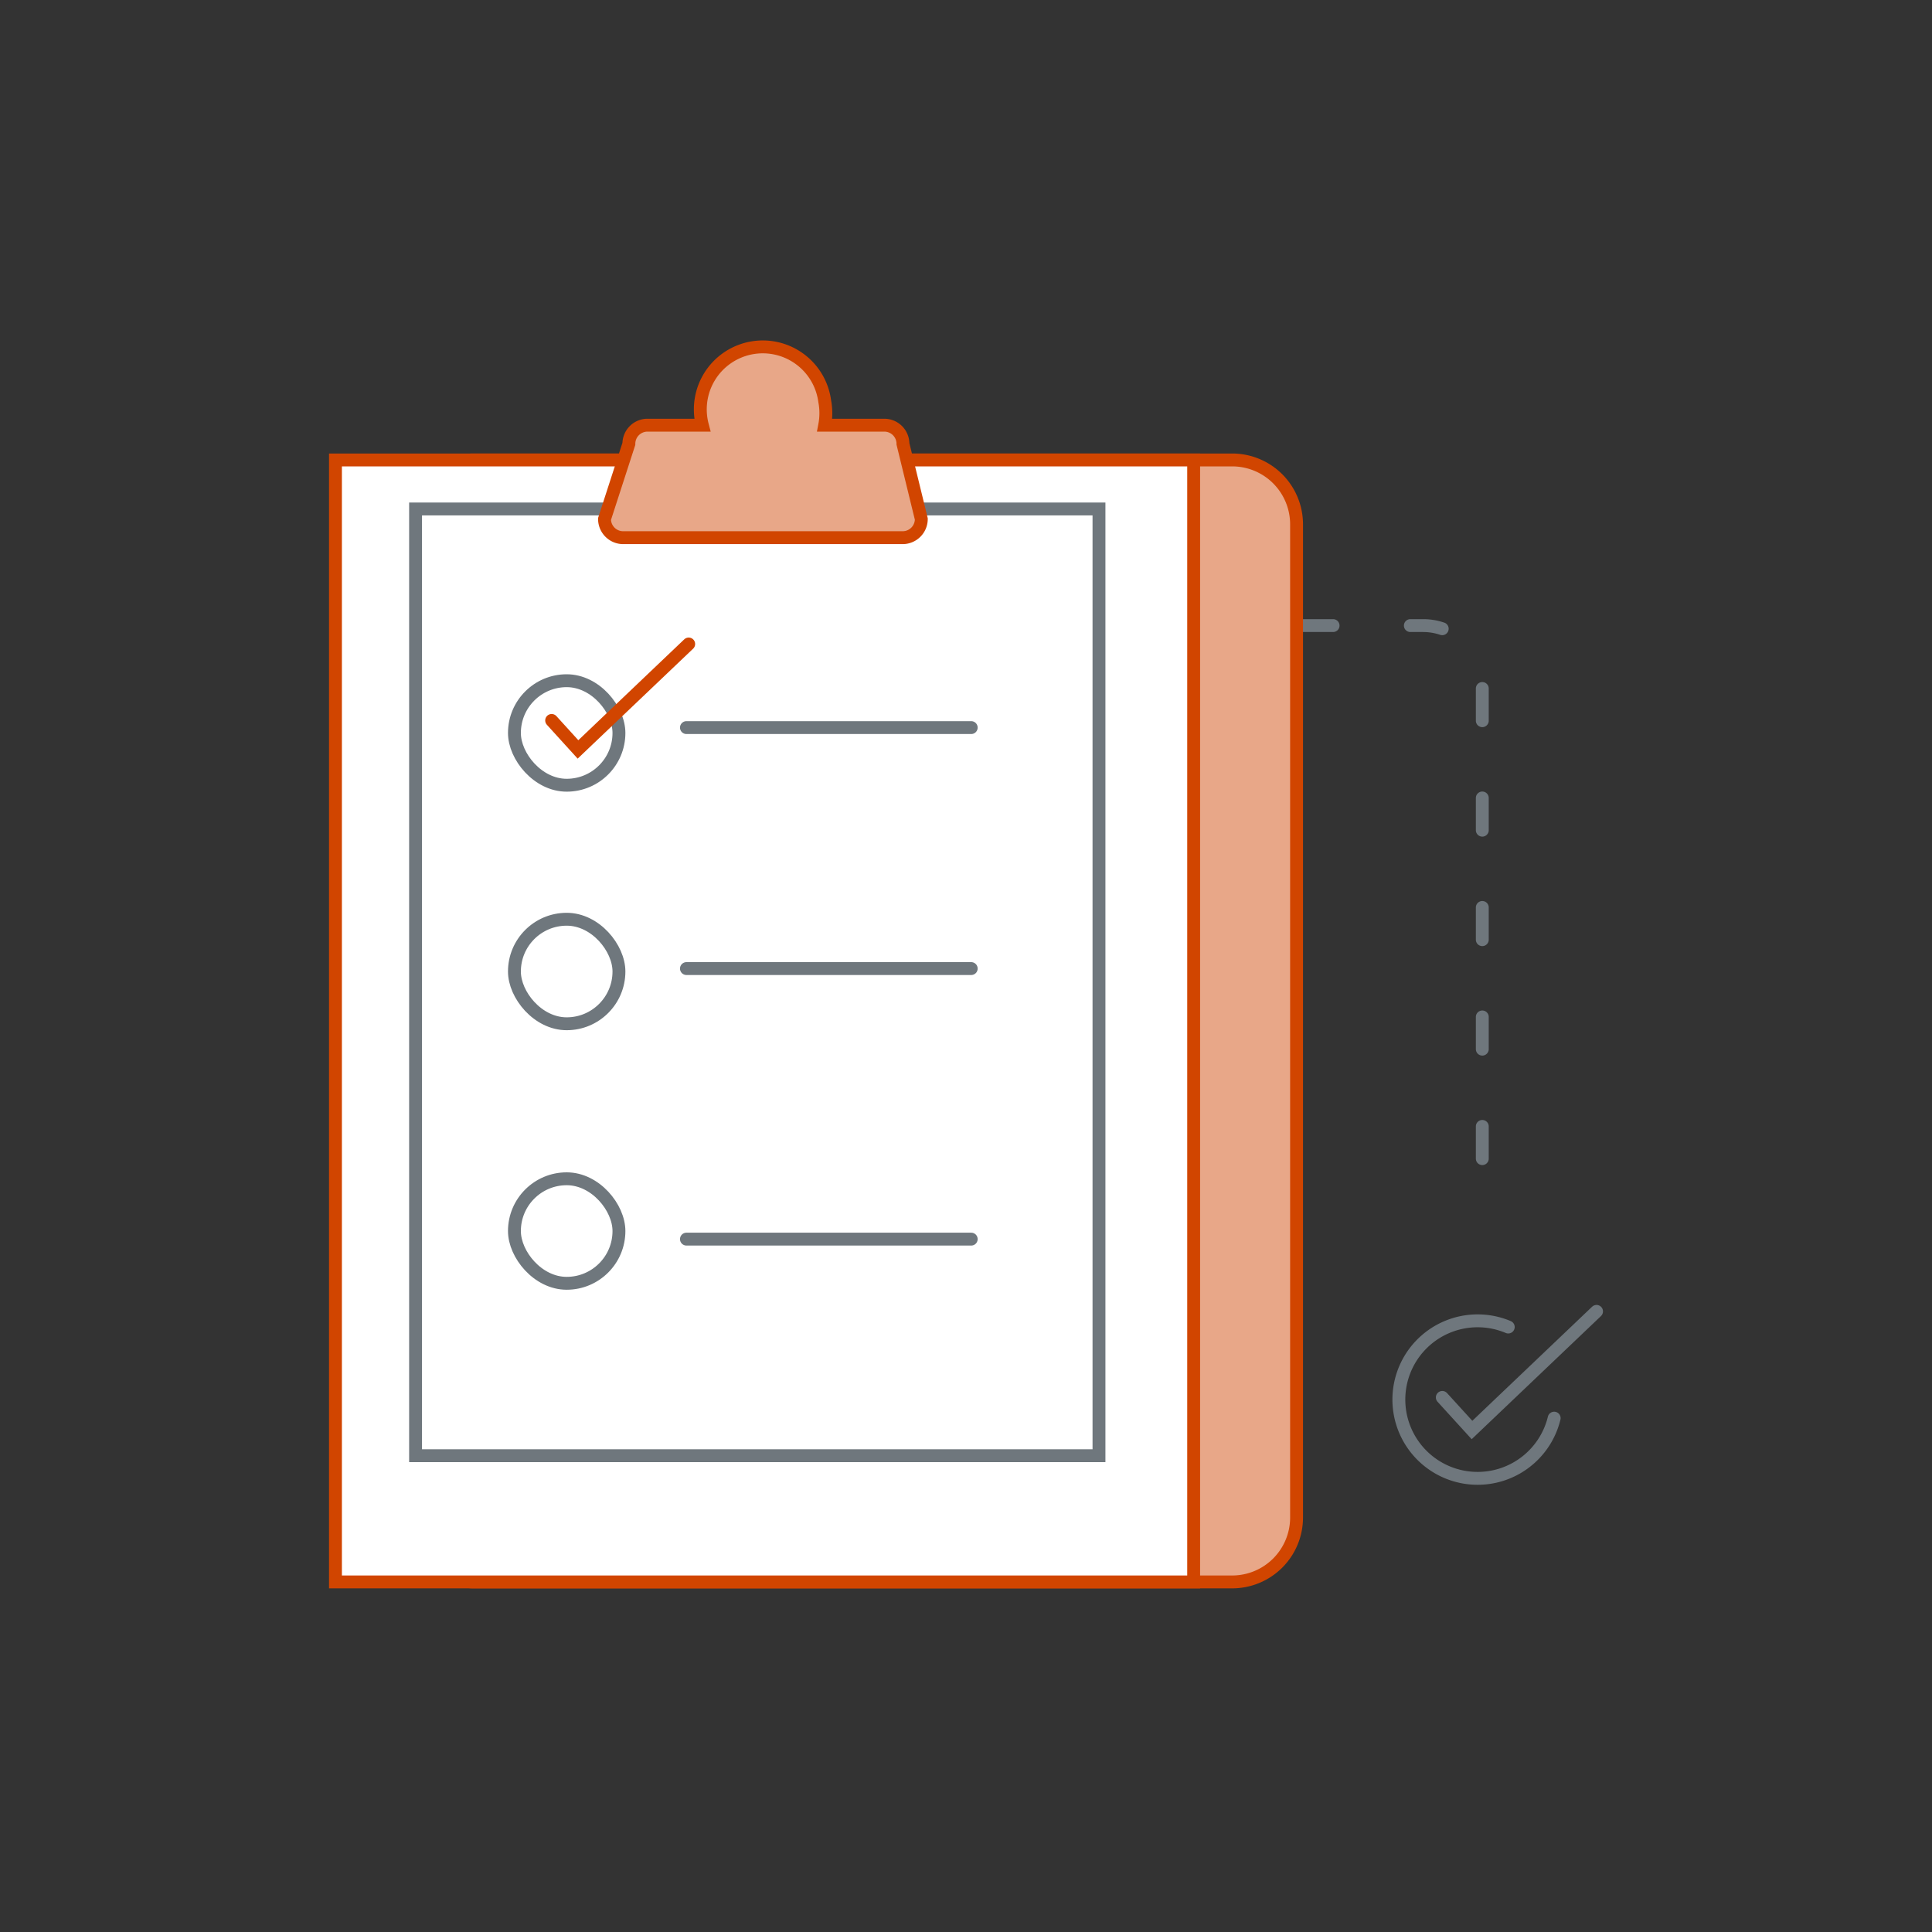 <svg id="Layer_1" data-name="Layer 1" xmlns="http://www.w3.org/2000/svg" viewBox="0 0 300 300"><rect x="0" y="0" width="300" height="300" fill="#333333" stroke="none"/><defs><style>.cls-1,.cls-5,.cls-6{fill:none;}.cls-1,.cls-4,.cls-6{stroke:#6f777d;}.cls-1,.cls-2,.cls-3,.cls-4,.cls-5,.cls-6{stroke-linecap:round;stroke-miterlimit:10;stroke-width:2px;}.cls-1{stroke-dasharray:5 12;}.cls-2{fill:#e8a788;}.cls-2,.cls-3,.cls-5{stroke:#d14500;}.cls-3,.cls-4{fill:#fff;}</style></defs><title>SYR Icons</title><path class="cls-1" d="M202,97.14H221a9.18,9.18,0,0,1,9.17,9.17V191.8"/><path class="cls-2" d="M73.45,71.42H191.33a10,10,0,0,1,10,10V235.64a10,10,0,0,1-10,10H73.45a5.38,5.38,0,0,1-5.38-5.38V76.8A5.38,5.38,0,0,1,73.45,71.42Z"/><rect class="cls-3" x="52.09" y="71.42" width="133.26" height="174.22"/><rect class="cls-4" x="64.53" y="79.03" width="106.12" height="147.01"/><rect class="cls-4" x="79.88" y="105.7" width="16.23" height="16.23" rx="8.12"/><rect class="cls-4" x="79.88" y="142.74" width="16.23" height="16.23" rx="8.12"/><rect class="cls-4" x="79.88" y="183.04" width="16.23" height="16.23" rx="8.12"/><line class="cls-4" x1="106.59" y1="112.98" x2="150.81" y2="112.98"/><line class="cls-4" x1="106.59" y1="150.4" x2="150.81" y2="150.4"/><line class="cls-4" x1="106.59" y1="192.41" x2="150.81" y2="192.41"/><polyline class="cls-5" points="85.66 111.87 89.75 116.37 106.94 100"/><path class="cls-2" d="M140.21,68.92a2.9,2.9,0,0,0-2.9-2.9h-9.25a9.93,9.93,0,0,0,0-3.73,9.7,9.7,0,1,0-19,3.73h-8.51a2.9,2.9,0,0,0-2.9,2.9L93.87,80.59a2.9,2.9,0,0,0,2.9,2.9h43.39a2.9,2.9,0,0,0,2.9-2.9Z"/><path class="cls-6" d="M234.2,206.06a12.23,12.23,0,1,0,7.13,14.15"/><polyline class="cls-6" points="223.96 216.99 228.57 222.05 247.91 203.63"/></svg>